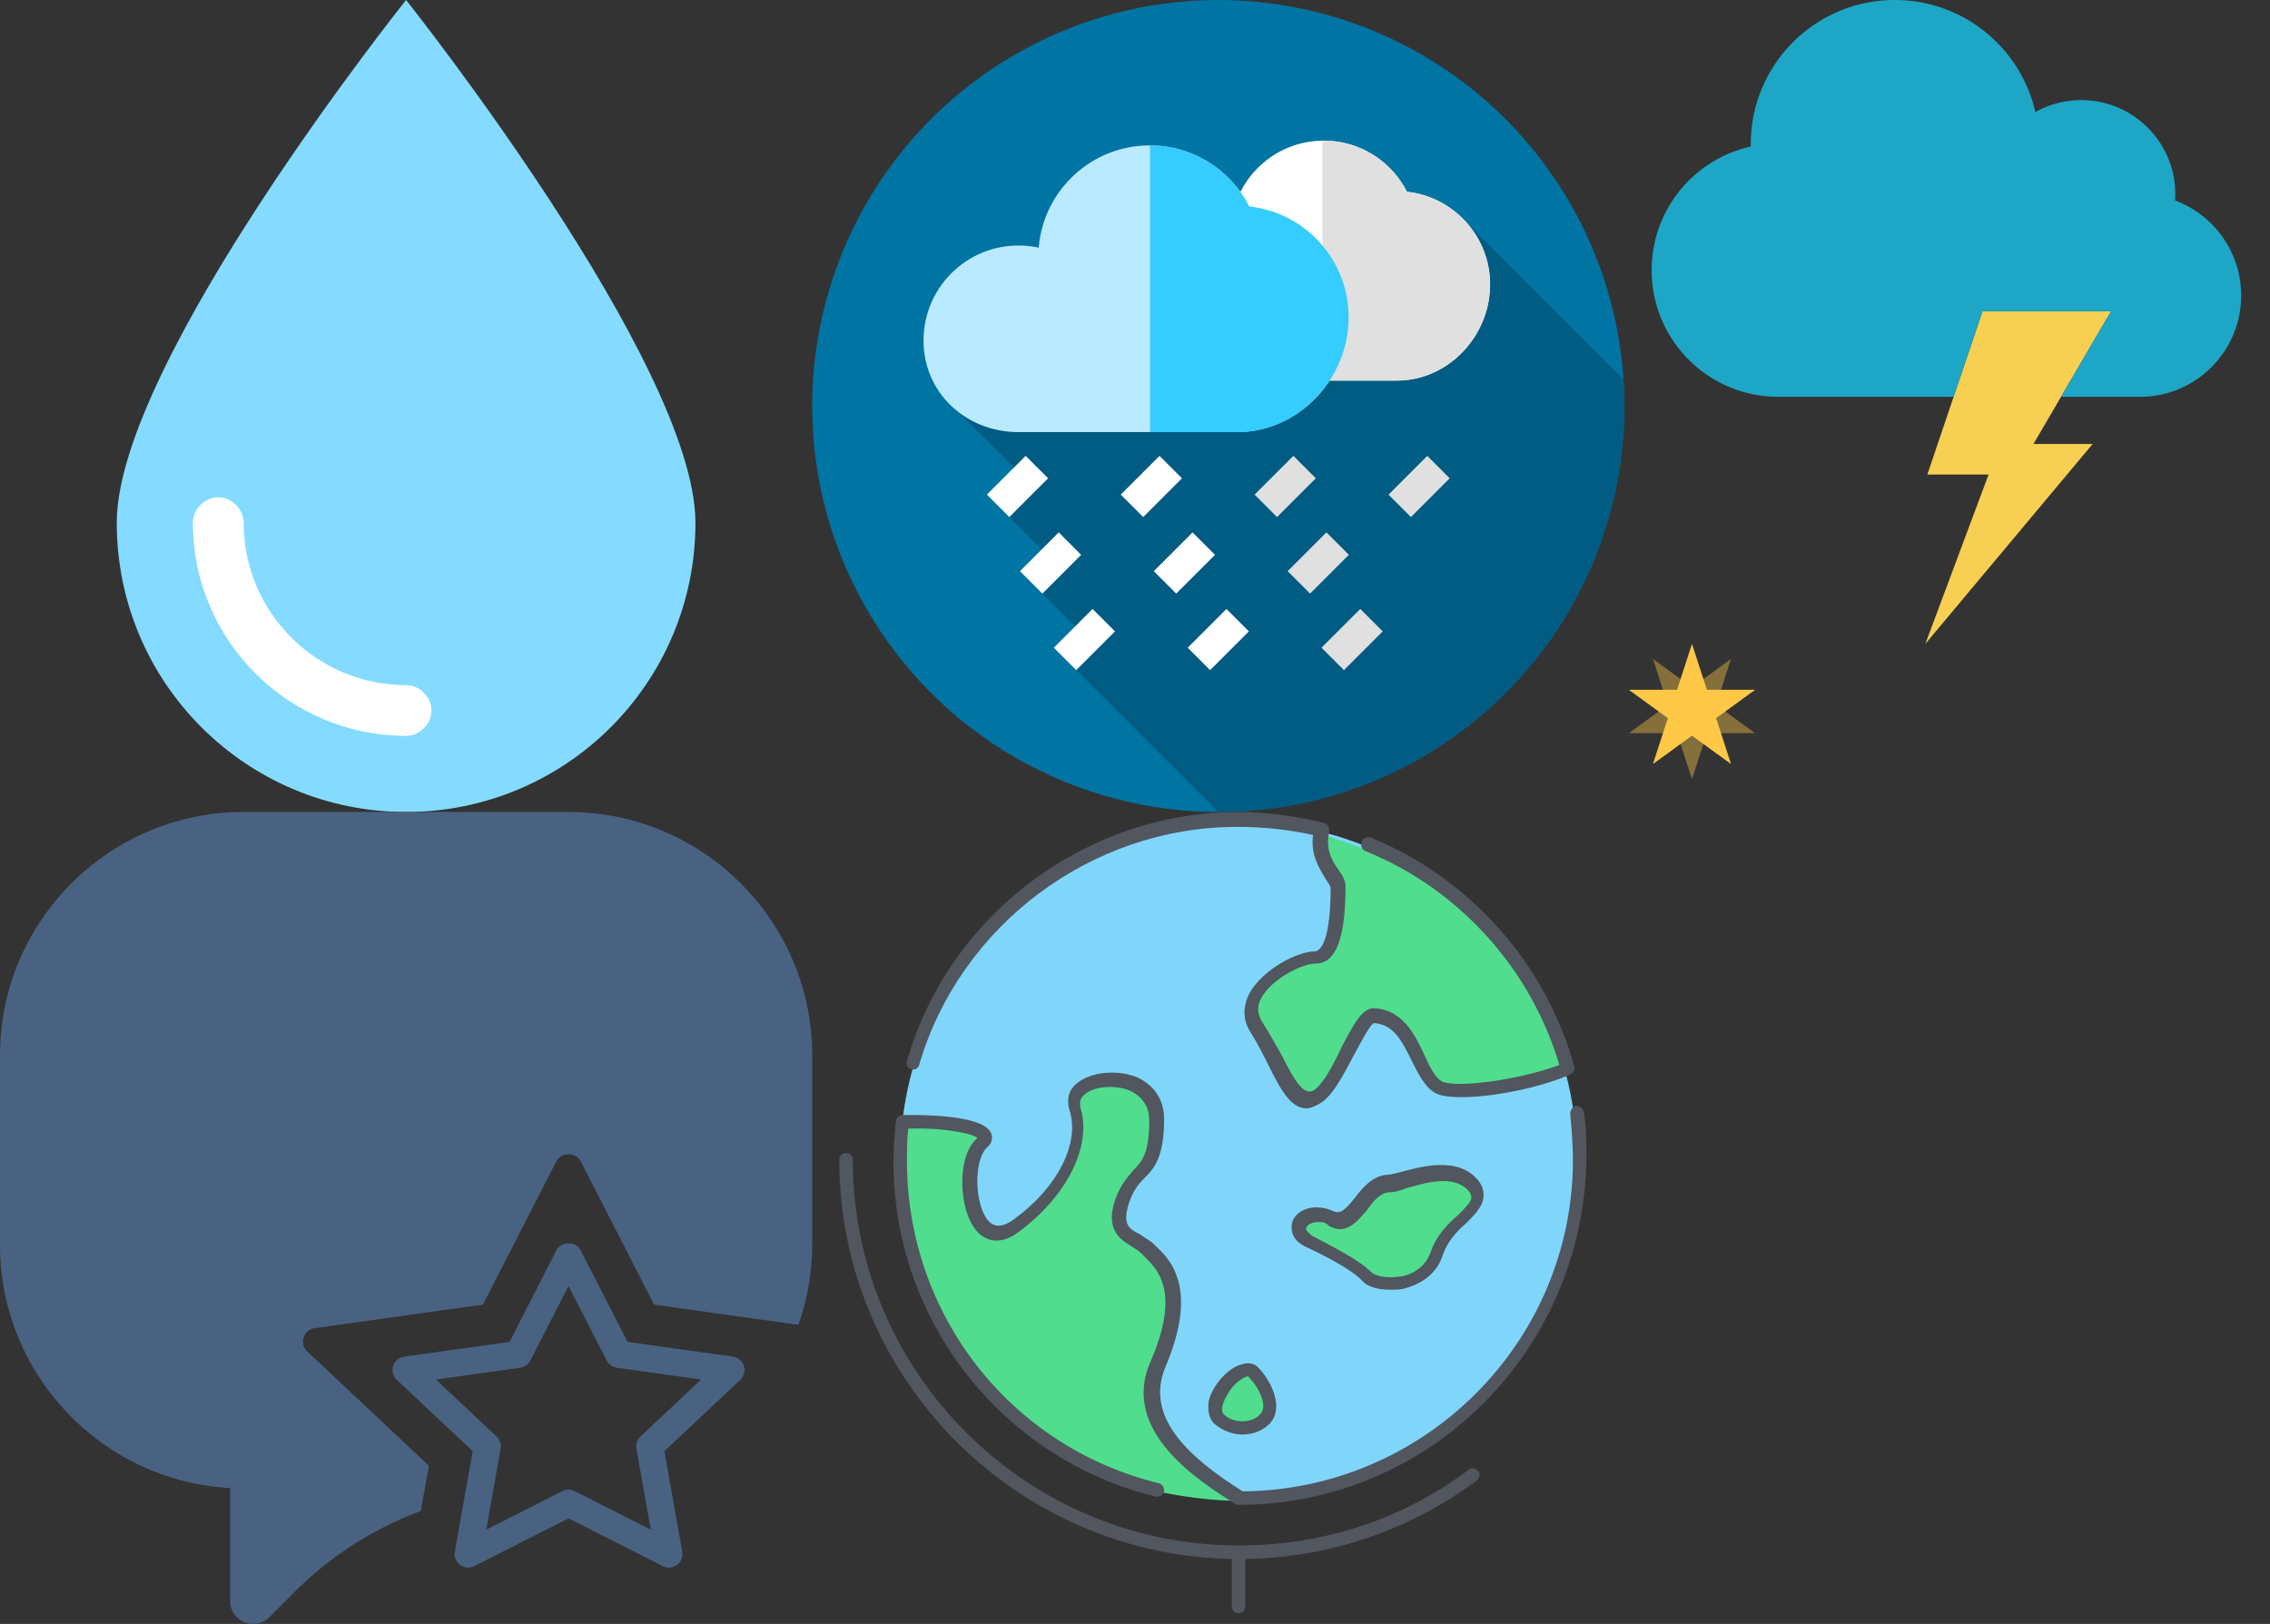 <?xml version="1.0" encoding="iso-8859-1"?><!DOCTYPE svg PUBLIC "-//W3C//DTD SVG 1.1//EN" "http://www.w3.org/Graphics/SVG/1.1/DTD/svg11.dtd"><svg width="1431" height="1024" viewBox="0 0 1431 1024" xmlns="http://www.w3.org/2000/svg" xmlns:xlink="http://www.w3.org/1999/xlink"><rect x="0" y="0" width="1431" height="1024" fill="#333333" stroke="none"/><svg viewBox="0 0 512 512" width="512" height="512" id="drop" xmlns="http://www.w3.org/2000/svg"><path d="M438.4 329.6C438.4 430.933 356.267 512 256 512S73.6 430.933 73.6 329.6 256 0 256 0s182.4 229.333 182.4 329.6z" fill="#84dbff"/><path d="M256 464c-73.6 0-134.4-59.733-134.4-134.4 0-8.533 7.467-16 16-16s16 7.467 16 16c0 56.533 45.867 102.4 102.4 102.4 8.533 0 16 7.467 16 16s-7.467 16-16 16z" fill="#fff"/></svg><svg viewBox="0 0 505.174 505.174" width="505.17" height="505.17" id="globe" x="512" y="512" xmlns="http://www.w3.org/2000/svg"><g transform="translate(7 1)"><circle cx="261.8" cy="218.307" r="213.333" fill="#80d6fa"/><path d="M271.187 353.987c7.68 7.68 14.507 22.187 7.68 29.013-7.68 7.68-22.187 7.68-29.013 0-11.094-10.24 14.506-36.693 21.333-29.013zM408.573 234.52c14.507 14.507-14.507 22.187-22.187 44.373-7.68 22.187-36.693 22.187-44.373 14.507-7.68-7.68-22.187-14.507-36.693-22.187-14.507-7.68 0-22.187 14.507-14.507 14.507 7.68 20.48-22.187 36.693-22.187 8.534.001 37.547-14.505 52.053.001zM342.867 22.894c60.587 24.747 107.52 76.8 125.44 141.653C441 175.64 397.48 181.614 387.24 176.494c-14.507-7.68-14.507-44.373-40.96-45.227-10.24-.853-22.187 44.373-36.693 51.2-14.507 7.68-22.187-22.187-36.693-44.373S295.08 93.72 309.587 93.72c14.507 0 14.507-36.693 14.507-44.373s-14.507-16.213-10.24-36.693l29.013 10.24zM261.8 433.347c-25.6 0-51.2-5.973-51.2-5.973-93.013-23.04-162.133-106.667-162.133-207.36 0-8.533 0-16.213 1.707-24.747 27.307-1.707 59.733 3.413 49.493 13.653-14.507 14.507-7.68 73.387 22.187 51.2 29.867-22.187 44.373-51.2 36.693-73.387-7.68-22.187 51.2-29.867 51.2 7.68s-14.507 29.867-22.187 51.2c-7.68 22.187 7.68 22.187 14.507 29.013 7.68 7.68 29.013 22.187 7.68 73.387-16.214 39.254 23.893 67.414 52.053 85.334z" fill="#50dd8e"/></g><path d="M268.8 505.174c-2.56 0-4.267-1.707-4.267-4.267V471.04C128 468.48 17.067 356.694 17.067 219.307c0-2.56 1.707-4.267 4.267-4.267s4.267 1.707 4.267 4.267c0 133.973 109.227 243.2 243.2 243.2 52.907 0 103.253-16.213 145.067-47.787 1.707-1.707 4.267-.853 5.973.853 1.707 1.707.853 4.267-.853 5.973-42.667 31.573-93.013 48.64-145.92 49.493v29.867c-.001 2.561-1.708 4.268-4.268 4.268zm0-68.267c-.853 0-1.707 0-2.56-.853-21.333-13.653-72.533-45.227-52.907-89.6 19.627-45.227 3.413-58.88-4.267-66.56l-1.707-1.707c-1.707-1.707-3.413-2.56-5.973-4.267-6.827-4.267-17.067-10.24-10.24-29.867 3.413-9.387 7.68-13.653 11.093-17.92 5.973-5.973 10.24-11.093 10.24-31.573 0-11.093-6.827-16.213-11.947-18.773-10.24-4.267-23.893-2.56-29.013 2.56-3.413 2.56-2.56 5.973-2.56 7.68 7.68 23.893-7.68 55.467-38.4 78.507-14.507 11.093-23.893 3.413-27.307-.853-11.093-13.653-11.947-46.08 0-57.173l.853-.853c-1.707-2.56-20.48-6.827-43.52-5.973-.853 6.827-.853 13.653-.853 20.48 0 96.427 64.853 180.053 158.72 203.093 2.56.853 3.413 2.56 3.413 5.12-.853 2.56-2.56 3.413-5.12 3.413C119.467 407.893 51.2 320.853 51.2 220.16c0-9.387.853-17.067 1.707-25.6 0-1.707 1.707-3.413 4.267-3.413.853 0 49.493-1.707 55.467 11.093.853 1.707 1.707 5.973-2.56 9.387-8.533 8.533-7.68 35.84.853 46.08 2.56 2.56 6.827 5.973 16.213-.853 28.16-20.48 41.813-48.64 34.987-69.12-1.707-5.973-.853-11.947 4.267-16.213 8.533-7.68 25.6-9.387 38.4-4.267 11.093 5.12 17.067 14.507 17.067 26.453 0 24.747-6.827 31.573-12.8 37.547-3.413 3.413-6.827 7.68-9.387 15.36-4.267 13.653 0 16.213 6.827 19.627l7.68 5.12 1.707 1.707c9.387 8.533 28.16 26.453 6.827 76.8-13.653 32.427 16.213 58.027 48.64 78.507 114.347-.853 208.213-93.867 208.213-209.067 0-9.387-.853-19.627-1.707-29.013 0-2.56 1.707-4.267 3.413-5.12 2.56 0 4.267 1.707 5.12 3.413 1.707 10.24 1.707 20.48 1.707 29.867C486.4 339.627 389.12 436.907 268.8 436.907zm2.56-44.373c-6.827 0-12.8-2.56-17.92-6.827-3.413-3.413-4.267-8.533-3.413-14.507 2.56-10.24 12.8-21.333 21.333-23.04 5.12-1.707 8.533.853 9.387 1.707 8.533 8.533 17.067 25.6 7.68 35.84-4.267 4.267-10.24 6.827-17.067 6.827zm3.413-36.694c-1.707 0-8.533 3.413-12.8 11.093-2.56 4.267-5.12 10.24-2.56 12.8 5.973 5.973 17.92 5.973 23.04 0 5.12-5.119-.853-17.066-7.68-23.893.854 0 .854 0 0 0zm89.6-54.613c-7.68 0-14.507-1.707-17.92-5.973-6.827-6.827-21.333-14.507-35.84-21.333-8.533-4.267-9.387-11.093-7.68-16.213 3.413-7.68 14.507-11.093 25.6-5.973 4.267 1.707 6.827 0 13.653-8.533 5.12-6.827 11.947-14.507 21.333-14.507.853 0 4.267-.853 7.68-1.707 12.8-3.413 34.133-9.387 46.933 3.413 3.413 3.413 5.12 6.827 5.12 11.093 0 6.827-5.12 11.947-11.093 17.92-5.973 5.12-11.947 11.947-14.507 19.627-3.413 11.093-11.947 17.92-23.893 21.333-2.559.853-5.972.853-9.386.853zm-45.226-42.667c-4.267 0-6.827 1.707-7.68 3.413-.853 1.707 1.707 3.413 3.413 5.12 14.507 7.68 29.867 15.36 37.547 23.04 2.56 2.56 10.24 4.267 19.627 2.56 5.12-.853 14.507-5.12 17.92-15.36 3.413-10.24 11.093-17.92 17.067-23.04 4.267-4.267 8.533-8.533 8.533-11.093 0-1.707-.853-3.413-2.56-5.12-9.387-9.387-26.453-4.267-38.4-.853-4.267 1.707-7.68 2.56-10.24 2.56-5.973 0-10.24 5.12-14.507 11.093-5.973 6.827-12.8 16.213-23.893 10.24-2.561-2.56-4.267-2.56-6.827-2.56zm-7.68-71.68c-10.24 0-17.067-13.653-23.893-27.307-3.413-6.827-6.827-13.653-11.093-20.48-5.12-7.68-5.12-16.213-.853-24.747 8.533-15.36 30.72-26.453 40.96-26.453 5.12 0 10.24-10.24 10.24-40.107 0-.853-1.707-3.413-3.413-5.973-3.413-5.973-9.387-14.507-7.68-27.307-15.36-3.413-31.573-5.12-47.787-5.12-92.16 0-174.933 62.293-200.533 150.187-.853 2.56-3.413 3.413-5.12 2.56-2.56-.853-3.413-3.413-2.56-5.12C86.187 64.853 172.373 0 268.8 0c17.92 0 35.84 2.56 53.76 6.827 2.56.853 3.413 2.56 3.413 5.12-2.56 11.947 1.707 18.773 5.973 24.747 2.56 3.413 4.267 6.827 4.267 10.24 0 32.427-5.973 48.64-18.773 48.64-8.533 0-27.307 9.387-34.133 21.333-3.413 5.973-2.56 11.093.853 16.213 4.267 6.827 8.533 14.507 11.947 20.48 8.533 17.067 13.653 24.747 19.627 22.187 5.973-3.413 12.8-16.213 17.92-27.307 7.68-14.507 12.8-24.747 20.48-24.747 17.92.853 25.6 16.213 31.573 29.013 3.413 7.68 6.827 14.507 11.093 17.067 7.68 4.267 46.08 0 74.24-10.24C453.12 98.986 407.894 48.64 349.013 24.747c-2.56-.853-3.413-3.413-2.56-5.973.853-2.56 3.413-3.413 5.973-2.56 62.293 25.6 110.08 79.36 128 144.213.853 1.707-.853 4.267-2.56 5.12-27.307 11.947-72.533 17.92-84.48 11.947-6.827-3.413-11.093-11.947-15.36-20.48-5.973-11.947-11.093-23.04-23.893-23.893-2.56.853-8.533 12.8-12.8 20.48-6.827 12.8-13.653 26.453-22.187 30.72-3.413 1.706-5.119 2.559-7.679 2.559z" fill="#51565f"/></svg><svg viewBox="0 0 512 512" width="512" height="512" id="rain" x="512" xmlns="http://www.w3.org/2000/svg"><circle cx="256" cy="256" r="256" fill="#0074a3"/><path d="M512 256c0-5.62-.201-11.191-.558-16.721l-99.021-99.021L82.278 250l56.996 56.996-14.999 19.032 32.266 32.266-11.435 16.002 31.616 31.616-10.255 16.652 89.435 89.435.099.001C397.385 512 512 397.385 512 256z" fill="#005c83"/><path d="M368.528 239.977c32.482 0 58.814-28.104 58.814-60.586 0-30.317-22.941-55.269-52.41-58.461-9.707-19.126-29.548-32.241-52.464-32.241-30.849 0-56.132 23.755-58.599 53.967a50.306 50.306 0 0 0-10.651-1.145c-27.68 0-50.119 22.439-50.119 50.119s22.439 48.347 50.119 48.347h115.31z" fill="#fff"/><path d="M374.933 120.93c-9.707-19.126-29.548-32.241-52.464-32.241-.269 0-.534.016-.802.019v151.268h46.862c32.482 0 58.814-28.104 58.814-60.586 0-30.316-22.942-55.267-52.41-58.46z" fill="#e0e0e0"/><path d="M267.871 272.47c38.814 0 70.28-33.582 70.28-72.397 0-36.227-27.414-66.043-62.627-69.858-11.599-22.854-35.308-38.526-62.691-38.526-36.862 0-67.075 28.386-70.023 64.488a60.104 60.104 0 0 0-12.728-1.369c-33.076 0-59.889 26.813-59.889 59.889s26.813 57.772 59.889 57.772h137.789v.001z" fill="#b9eaff"/><path d="M275.524 130.215C263.948 107.408 240.312 91.757 213 91.692V272.47h54.871c38.815 0 70.28-33.582 70.28-72.397 0-36.228-27.414-66.043-62.627-69.858z" fill="#35ccff"/><g fill="#fff"><path d="M124.271 326.022L110.13 311.88l24.442-24.441 14.142 14.142zM208.664 326.031l-14.142-14.142 24.441-24.441 14.142 14.142z"/></g><g fill="#e0e0e0"><path d="M293.04 326.027l-14.142-14.142 24.441-24.441 14.142 14.142zM377.452 326.03l-14.142-14.143 24.441-24.441 14.142 14.142z"/></g><g fill="#fff"><path d="M145.118 374.296l-14.142-14.142 24.442-24.441 14.142 14.142zM229.491 374.295l-14.142-14.142 24.442-24.441 14.142 14.142z"/></g><path fill="#e0e0e0" d="M313.876 374.287l-14.142-14.142 24.442-24.441 14.142 14.142z"/><g fill="#fff"><path d="M166.457 422.562l-14.142-14.142 24.442-24.442 14.142 14.142zM250.852 422.565l-14.142-14.142 24.442-24.443 14.142 14.142z"/></g><path fill="#e0e0e0" d="M335.208 422.564l-14.142-14.142 24.442-24.442 14.142 14.142z"/></svg><svg viewBox="0 0 85.236 85.236" width="85.24" height="85.24" id="star" x="1024" y="406.02" xmlns="http://www.w3.org/2000/svg"><path fill="#ffc847" d="M42.618 85.236l9.402-28.935h30.424L57.83 38.418l9.402-28.935-24.614 17.883L18.005 9.483l9.401 28.935L2.792 56.301h30.424z" opacity=".4"/><path fill="#ffc847" d="M42.618 0l9.402 28.935h30.424L57.83 46.818l9.402 28.935L42.618 57.87 18.005 75.753l9.401-28.935L2.792 28.935h30.424z"/></svg><svg viewBox="0 0 406.02 406.02" width="406.02" height="406.02" id="storm" x="1024" xmlns="http://www.w3.org/2000/svg"><path fill="#f7cf52" d="M306.79 196.3l-31.53 53.93-17.36 29.7h37.31l-105.5 126.09 39.88-106.79h-38.6l16.48-48.82 18.26-54.11z"/><path d="M347.16 126.42c24.32 9.03 41.66 32.45 41.66 59.92 0 35.28-28.61 63.89-63.89 63.89h-49.67l31.53-53.93h-81.06l-18.26 54.11-.52-.18H97.06c-44.11 0-79.86-35.76-79.86-79.87 0-38.15 26.75-70.04 62.51-77.97-.01-.52-.02-1.04-.02-1.57C79.69 40.66 120.35 0 170.51 0c43.22 0 79.38 30.2 88.56 70.65a58.972 58.972 0 0 1 28.91-7.53c32.76 0 59.33 26.56 59.33 59.32 0 1.34-.06 2.67-.15 3.98z" fill="#1ea6c6"/></svg><svg viewBox="0 0 60 60" width="512" height="512" id="testimonials" y="512" xmlns="http://www.w3.org/2000/svg"><g fill="#496282"><path d="M54.139 40.246l-7.777-1.089-3.472-6.78c-.342-.668-1.438-.668-1.779 0l-3.472 6.78-7.777 1.089a.999.999 0 0 0-.545 1.719l5.605 5.268-1.322 7.425a1.002 1.002 0 0 0 1.437 1.067L42 52.196l6.964 3.528a.998.998 0 0 0 1.437-1.067l-1.321-7.426 5.605-5.268a1 1 0 0 0-.546-1.717zm-6.824 5.9a1 1 0 0 0-.3.903l1.064 5.986-5.628-2.852a1.002 1.002 0 0 0-.904 0l-5.628 2.852 1.064-5.986a.997.997 0 0 0-.3-.903l-4.479-4.208 6.225-.872a.998.998 0 0 0 .751-.534L42 35.027l2.818 5.504c.148.29.429.489.751.534l6.225.872-4.479 4.209z"/><path d="M42 0H18C8.075 0 0 8.068 0 17.985v14c0 9.59 7.538 17.452 17 17.973v8.344c0 .936.764 1.698 1.703 1.698.449 0 .873-.177 1.195-.498l1.876-1.877a25.906 25.906 0 0 1 9.313-5.969l.596-3.35-8.986-8.444a1.002 1.002 0 0 1 .545-1.719l12.437-1.741 5.432-10.608c.342-.668 1.438-.668 1.779 0l5.432 10.608 10.659 1.492a17.75 17.75 0 0 0 1.02-5.909v-14C60 8.068 51.925 0 42 0z"/></g></svg></svg>